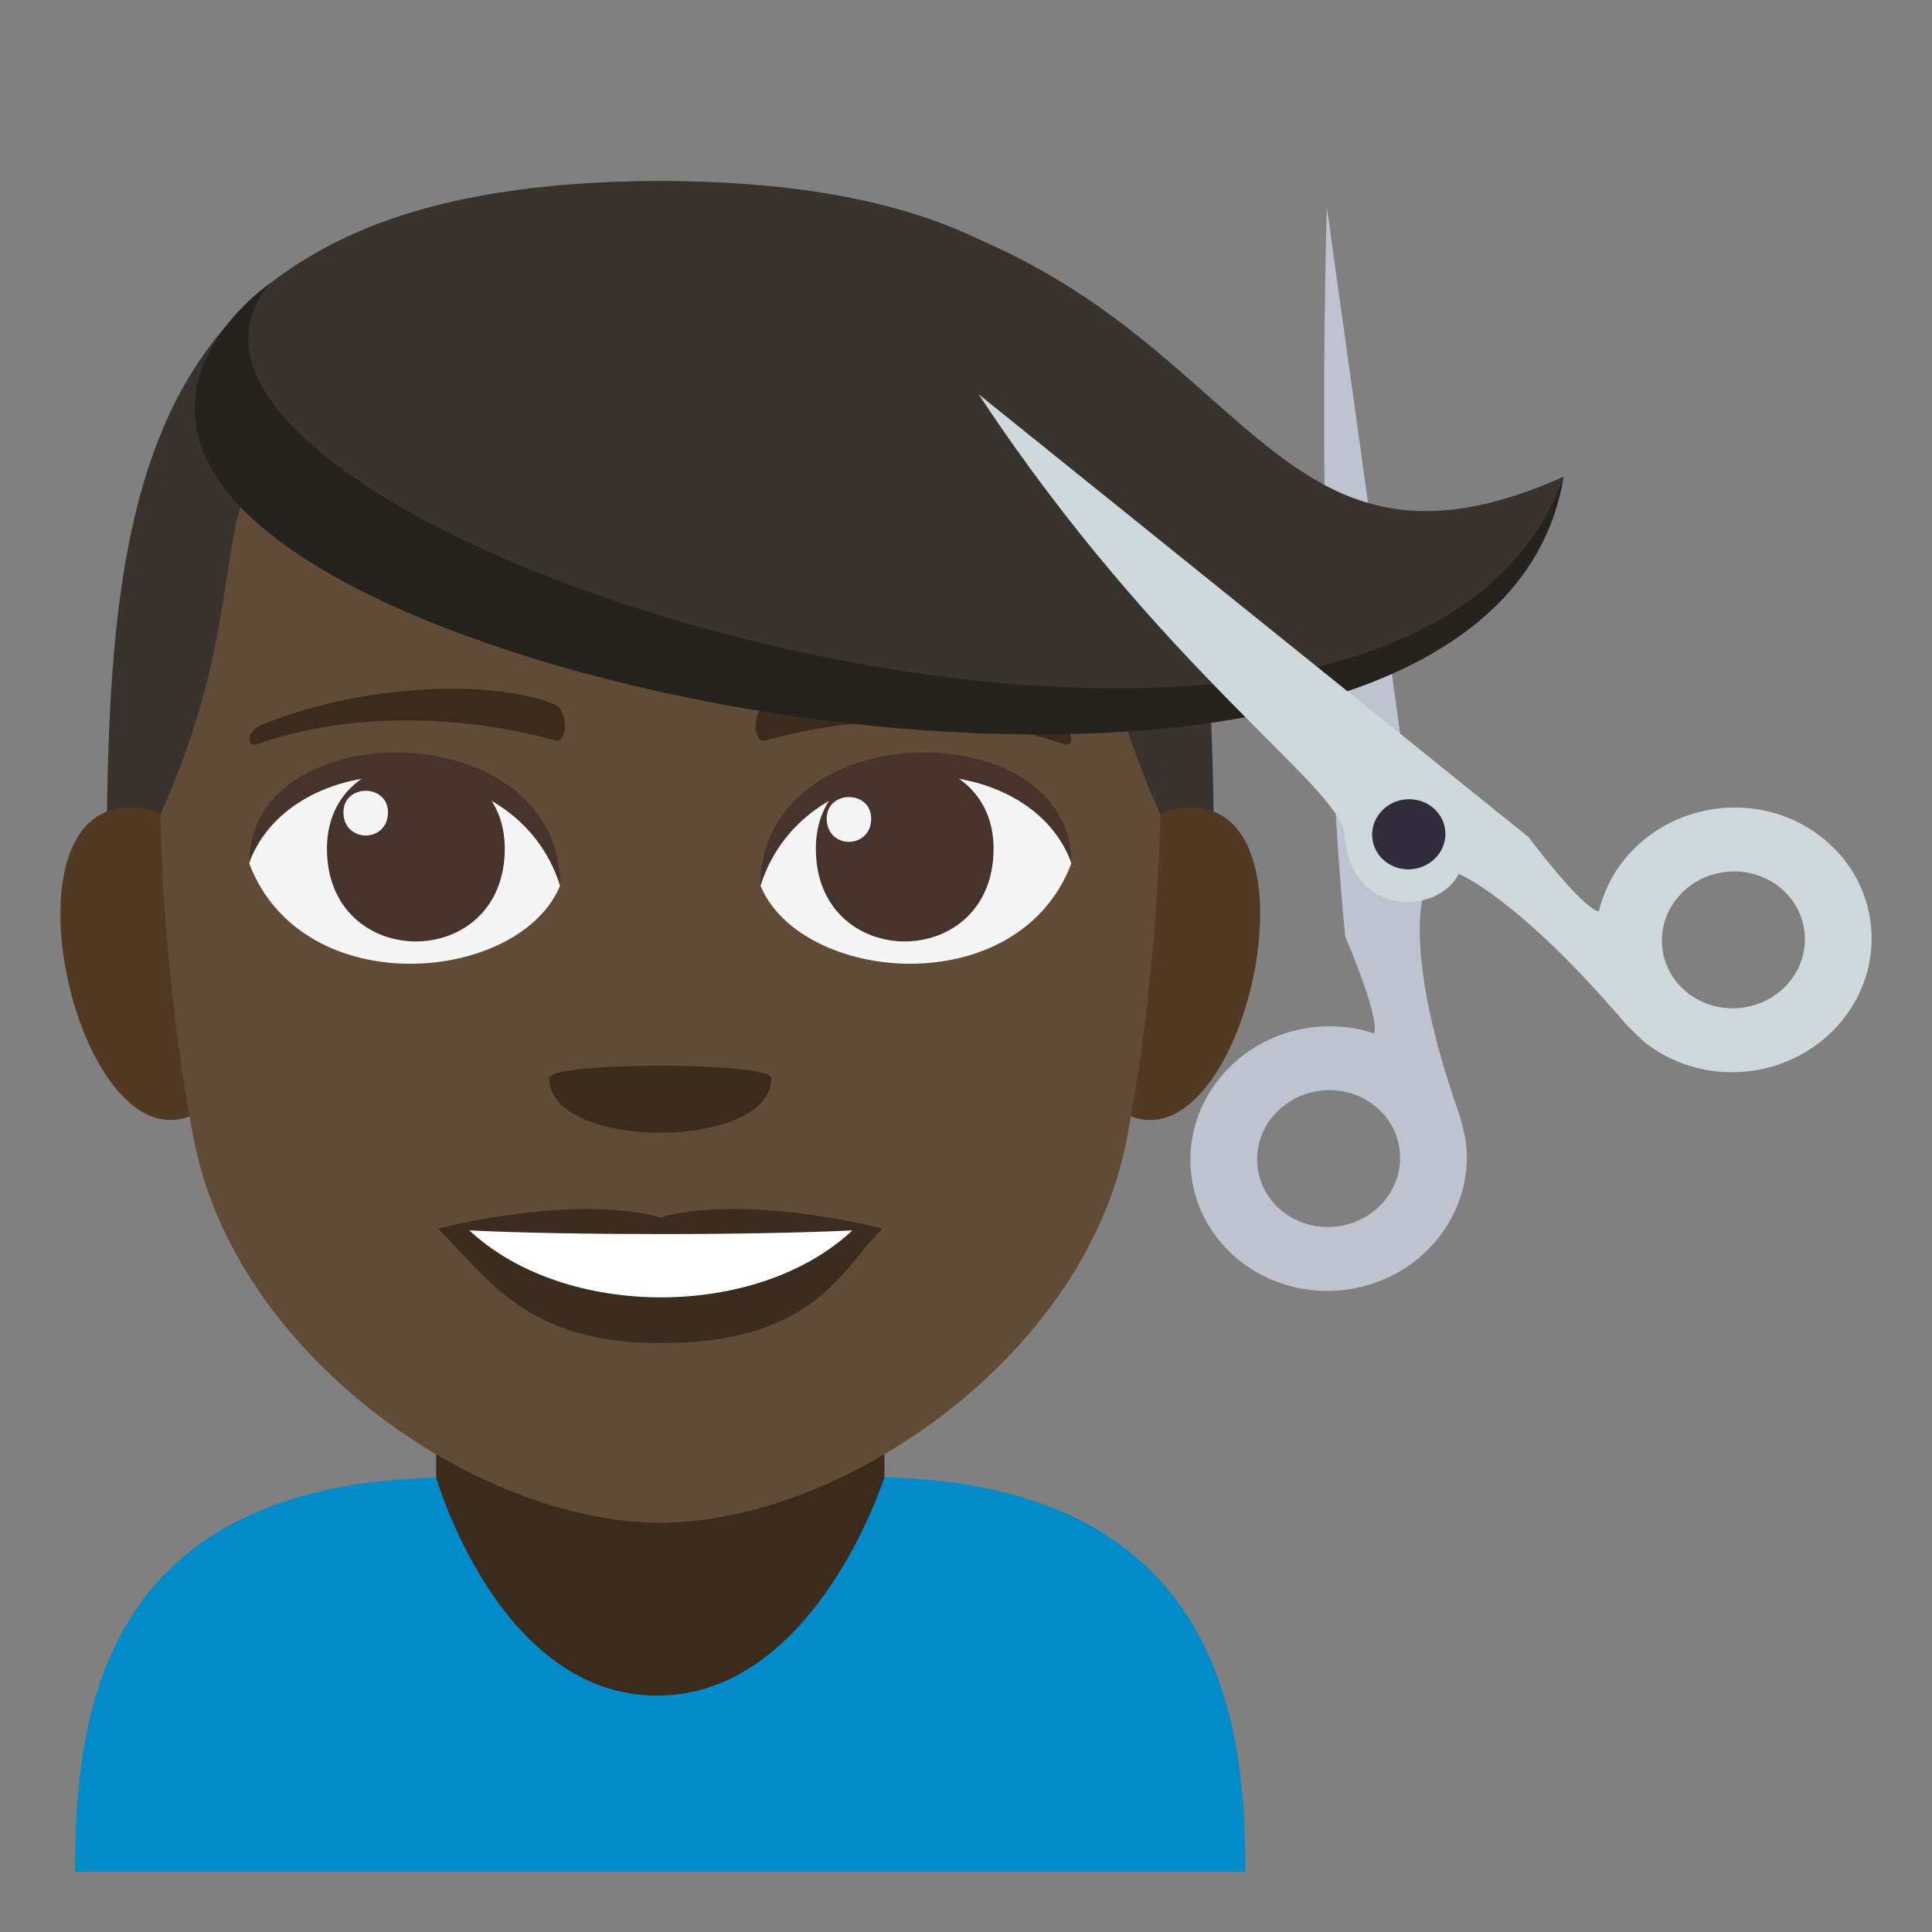<?xml version="1.0" encoding="utf-8"?>
<!-- Generator: Adobe Illustrator 15.0.0, SVG Export Plug-In . SVG Version: 6.00 Build 0)  -->
<!DOCTYPE svg PUBLIC "-//W3C//DTD SVG 1.1//EN" "http://www.w3.org/Graphics/SVG/1.1/DTD/svg11.dtd">
<svg version="1.1" id="Layer_1" xmlns="http://www.w3.org/2000/svg" xmlns:xlink="http://www.w3.org/1999/xlink" x="0px" y="0px"
	 width="64px" height="64px" viewBox="0 0 64 64" enable-background="new 0 0 64 64" xml:space="preserve">
<rect x="0" y="0" width="64" height="64" fill="#808080" stroke="none"/>
<rect x="14.449" y="43.334" fill="#3B2B1C" width="14.85" height="16.8"/>
<path fill="#018BC9" d="M29.298,48.934c0,0-2.286,7.234-7.534,7.234c-5.247,0.003-7.315-7.223-7.315-7.223
	C3.246,49.227,2.49,56.945,2.49,62h38.768C41.258,57.174,40.494,49.215,29.298,48.934z"/>
<path fill="#38332D" d="M21.873,6C3.528,6,3.524,17.11,3.524,31h36.698C40.222,17.11,40.216,6,21.873,6z"/>
<path fill="#523924" d="M7.167,36.4c1.987-1.861,0.184-9.167-2.379-9.607C-0.69,25.854,2.878,40.418,7.167,36.4z"/>
<path fill="#523924" d="M36.579,36.4c-1.987-1.861-0.184-9.167,2.379-9.607C44.434,25.854,40.869,40.417,36.579,36.4z"/>
<path fill="#614A36" d="M21.874,13.407c-19.166,0-11.443,2.234-16.56,13.565c0,0,0.035,5.196,1.106,10.77
	c1.382,7.186,9.418,12.701,15.453,12.701c6.036,0,14.07-5.516,15.452-12.701c1.07-5.574,1.108-10.77,1.108-10.77
	C33.315,15.642,41.039,13.407,21.874,13.407z"/>
<path fill="#F5F5F5" d="M35.488,28.607c-1.771,4.646-8.982,3.965-10.302,0.716C26.188,24.1,34.516,23.654,35.488,28.607z"/>
<path fill="#45332C" d="M27.026,28.113c0,4.098,5.887,4.098,5.887,0C32.913,24.308,27.026,24.308,27.026,28.113z"/>
<path fill="#45332C" d="M35.488,28.574c0-4.988-10.302-4.988-10.302,0.789C26.658,24.623,34.017,24.623,35.488,28.574z"/>
<path fill="#F5F5F5" d="M8.257,28.607c1.771,4.646,8.984,3.965,10.303,0.716C17.558,24.1,9.233,23.654,8.257,28.607z"/>
<path fill="#45332C" d="M16.721,28.113c0,4.098-5.89,4.098-5.89,0C10.832,24.309,16.721,24.309,16.721,28.113z"/>
<path fill="#45332C" d="M8.257,28.574c0-4.987,10.303-4.987,10.303,0.787C17.09,24.623,9.728,24.623,8.257,28.574z"/>
<path fill="#F5F5F5" d="M27.386,27.117c0,1.026,1.473,1.026,1.473,0C28.859,26.167,27.386,26.167,27.386,27.117z"/>
<path fill="#F5F5F5" d="M12.852,26.909c0,1.024-1.475,1.024-1.475,0C11.377,25.958,12.852,25.958,12.852,26.909z"/>
<path fill="#3B2C20" d="M21.873,40.326c-2.966-0.793-7.36,0.375-7.36,0.375c1.675,1.65,2.902,3.792,7.36,3.792
	c5.11,0,5.978-2.433,7.359-3.792C29.232,40.701,24.833,39.531,21.873,40.326z"/>
<path fill="#FFFFFF" d="M15.549,40.759c3.149,2.948,9.519,2.966,12.688,0C24.876,40.92,18.932,40.922,15.549,40.759z"/>
<path fill="#3B2B1C" d="M35.098,24.021c-3.164-1.312-7.494-1.569-9.716-0.693c-0.469,0.184-0.455,1.315-0.039,1.201
	c3.186-0.874,6.855-0.94,9.874,0.116C35.619,24.786,35.57,24.216,35.098,24.021z"/>
<path fill="#3B2B1C" d="M8.649,24.021c3.163-1.312,7.491-1.569,9.716-0.693c0.468,0.184,0.453,1.315,0.037,1.201
	c-3.186-0.874-6.854-0.941-9.87,0.116C8.126,24.786,8.175,24.216,8.649,24.021z"/>
<path fill="#3B2B1C" d="M25.552,35.716c0,2.409-7.359,2.409-7.359,0C18.193,35.164,25.552,35.164,25.552,35.716z"/>
<path fill="#BEC3CF" d="M43.951,6.84c-0.38,14.978,0.613,24.191,0.613,24.191s1.144,2.633,0.957,3.199
	c-0.625-0.205-1.312-0.284-2.019-0.203c-2.513,0.293-4.321,2.48-4.04,4.881c0.281,2.406,2.546,4.115,5.058,3.824
	c2.513-0.293,4.321-2.48,4.042-4.884c-0.029-0.263-0.209-0.901-0.223-0.942c-1.832-5.161-1.203-7.188-1.203-7.188L43.951,6.84z
	 M44.275,40.629c-1.3,0.152-2.473-0.731-2.617-1.975c-0.145-1.242,0.793-2.373,2.092-2.525c1.3-0.152,2.473,0.732,2.615,1.976
	C46.514,39.346,45.574,40.479,44.275,40.629z"/>
<path fill="#38332D" d="M21.817,6C7.377,6,3.115,14.234,9.094,16.9c15.076,6.719,38.971,11.34,42.704-1.111
	C39.864,21.132,41.669,6,21.817,6z"/>
<path fill="#26221E" d="M8.963,9.376c0,0-5.351,3.603-0.444,7.95c8.301,7.355,41.119,11.734,43.279-1.537
	C46.321,31.254,1.997,17.479,8.963,9.376z"/>
<path fill="#CFD8DD" d="M53.841,28.434c-0.442,0.535-0.731,1.139-0.881,1.764c-0.596-0.15-2.321-2.465-2.321-2.465L32.417,13.059
	c6.046,9.157,12.008,13.016,12.121,14.576c0.204,2.815,3.117,2.662,3.785,1.314c0,0,1.925,0.75,5.524,4.959
	c0.027,0.033,0.501,0.517,0.715,0.68c1.978,1.492,4.857,1.155,6.435-0.753c1.582-1.905,1.258-4.662-0.72-6.153
	C58.301,26.189,55.425,26.527,53.841,28.434z M59.273,32.532c-0.819,0.985-2.31,1.159-3.33,0.389
	c-1.023-0.771-1.19-2.198-0.373-3.183c0.815-0.986,2.308-1.161,3.328-0.391C59.921,30.119,60.088,31.545,59.273,32.532z"/>
<path fill="#302C3B" d="M47.426,26.721c0.521,0.396,0.609,1.127,0.189,1.631c-0.419,0.506-1.182,0.595-1.705,0.202
	c-0.524-0.397-0.611-1.126-0.19-1.632C46.135,26.415,46.899,26.327,47.426,26.721z"/>
</svg>
